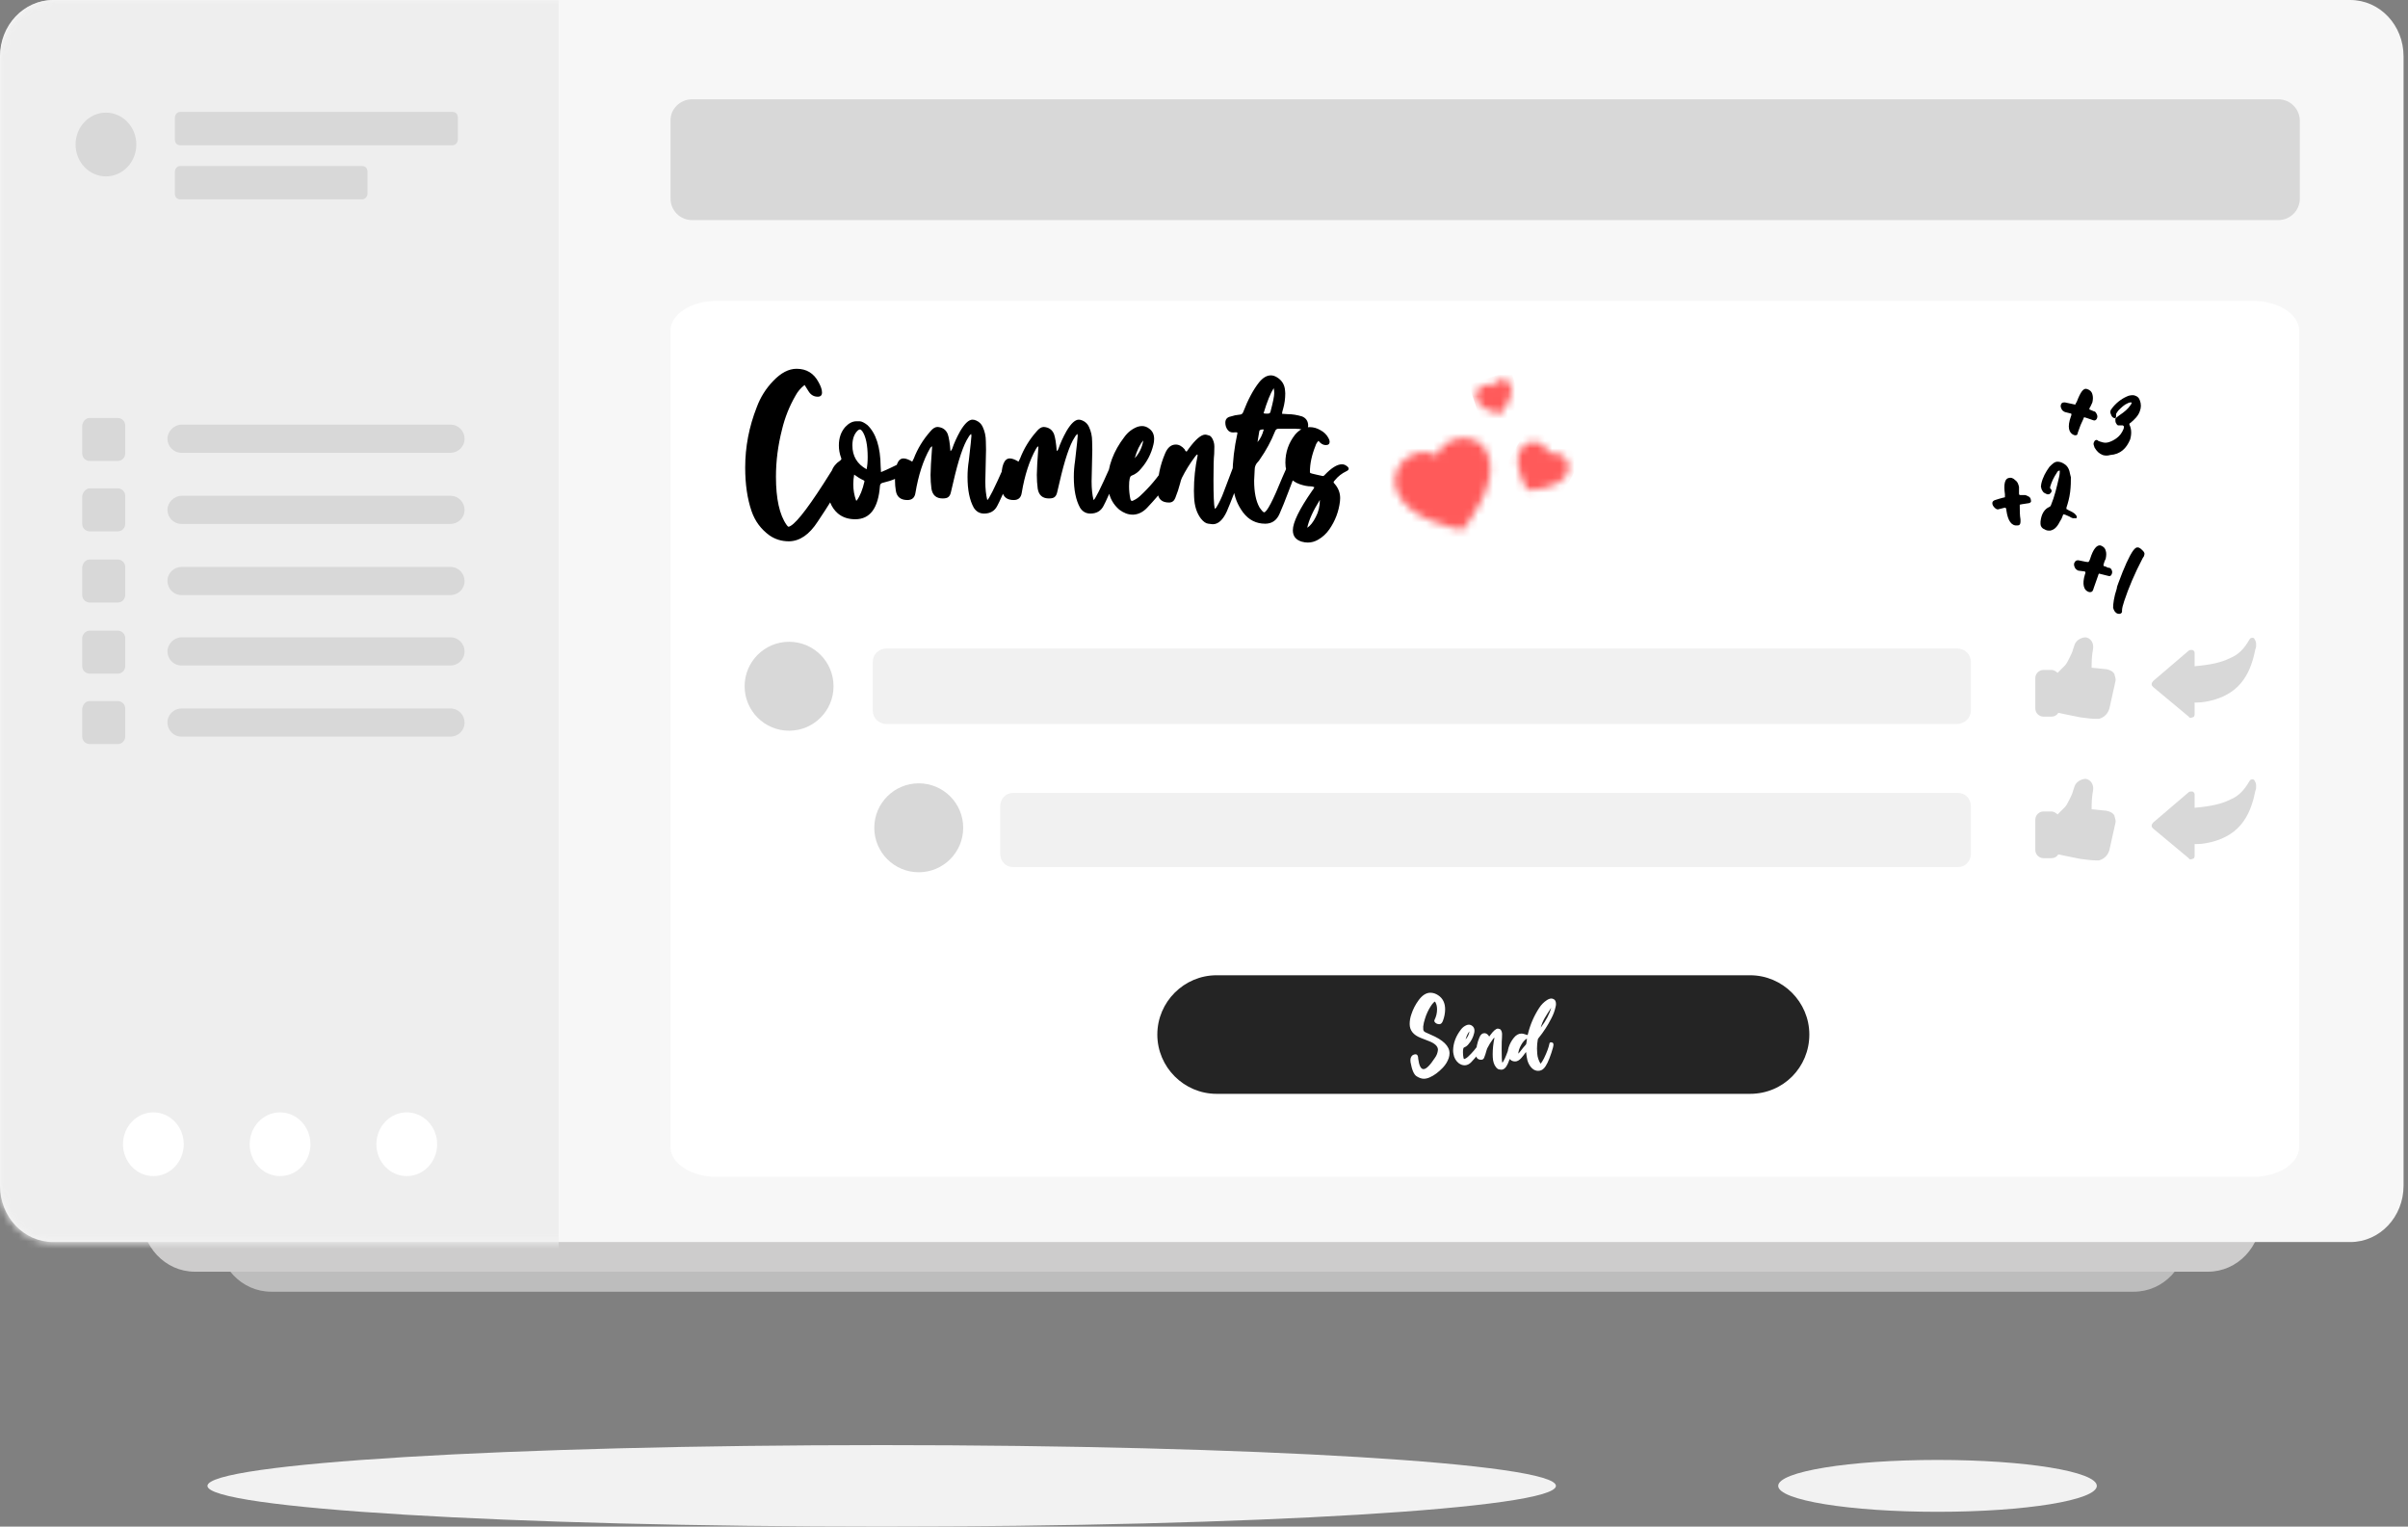 <svg width="325" height="206" viewBox="0 0 325 206" fill="none" xmlns="http://www.w3.org/2000/svg">
<rect x="0" y="0" width="325" height="206" fill="#808080" stroke="none"/>
<path d="M119 206C169.258 206 210 203.538 210 200.5C210 197.462 169.258 195 119 195C68.742 195 28 197.462 28 200.5C28 203.538 68.742 206 119 206Z" fill="#F2F2F2"/>
<path d="M261.5 204C273.374 204 283 202.433 283 200.5C283 198.567 273.374 197 261.5 197C249.626 197 240 198.567 240 200.5C240 202.433 249.626 204 261.5 204Z" fill="#F2F2F2"/>
<path d="M36.6 26.4H288C292 26.4 295.2 29.8 295.2 34V166.7C295.2 170.9 292 174.3 288 174.3H36.6C32.6 174.3 29.4 170.9 29.4 166.7V34C29.4 29.8 32.6 26.4 36.6 26.4Z" fill="#BDBDBD"/>
<path d="M26.3 23.7H298C302 23.7 305.2 27.1 305.2 31.3V164C305.2 168.2 302 171.6 298 171.6H26.3C22.3 171.6 19.1 168.2 19.1 164V31.3C19.1 27.1 22.4 23.7 26.3 23.7Z" fill="#CDCCCC"/>
<path d="M7.2 0H317.2C321.2 0 324.4 3.4 324.4 7.6V160C324.4 164.2 321.2 167.6 317.2 167.6H7.2C3.2 167.6 0 164.2 0 160V7.6C0 3.4 3.2 0 7.2 0Z" fill="#F7F7F7"/>
<mask id="mask0" mask-type="alpha" maskUnits="userSpaceOnUse" x="0" y="0" width="325" height="168">
<path d="M7.2 0H317.2C321.2 0 324.4 3.4 324.4 7.6V160.1C324.4 164.3 321.2 167.7 317.2 167.7H7.2C3.2 167.7 0 164.3 0 160.1V7.6C0 3.4 3.2 0 7.2 0Z" fill="white"/>
</mask>
<g mask="url(#mask0)">
<path d="M0 8C0 3.6 3.2 0 7.2 0H75.4V176.4H7.2C3.2 176.4 0 172.8 0 168.4V8Z" fill="#EEEEEE"/>
<path d="M14.3 23.8C16.564 23.8 18.4 21.875 18.4 19.5C18.4 17.125 16.564 15.2 14.3 15.2C12.036 15.2 10.2 17.125 10.2 19.5C10.2 21.875 12.036 23.8 14.3 23.8Z" fill="#D8D8D8"/>
<path d="M20.7 158.7C22.964 158.7 24.8 156.775 24.8 154.4C24.8 152.025 22.964 150.1 20.7 150.1C18.436 150.1 16.6 152.025 16.6 154.4C16.6 156.775 18.436 158.7 20.7 158.7Z" fill="white"/>
<path d="M37.8 158.7C40.064 158.7 41.9 156.775 41.9 154.4C41.9 152.025 40.064 150.1 37.8 150.1C35.536 150.1 33.7 152.025 33.7 154.4C33.7 156.775 35.536 158.7 37.8 158.7Z" fill="white"/>
<path d="M54.9 158.7C57.164 158.7 59 156.775 59 154.4C59 152.025 57.164 150.1 54.9 150.1C52.636 150.1 50.8 152.025 50.8 154.4C50.8 156.775 52.636 158.7 54.9 158.7Z" fill="white"/>
<path d="M96.7 40.6H304.1C307.5 40.6 310.3 42.4 310.3 44.6V154.8C310.3 157 307.5 158.8 304.1 158.8H96.7C93.3 158.8 90.5 157 90.5 154.8V44.6C90.5 42.4 93.3 40.6 96.7 40.6Z" fill="white"/>
<path d="M24.3 15.1H61.1C61.5 15.1 61.8 15.4 61.8 15.9V18.8C61.8 19.2 61.5 19.6 61.1 19.6H24.3C23.9 19.6 23.6 19.3 23.6 18.8V15.9C23.6 15.5 23.9 15.1 24.3 15.1Z" fill="#D8D8D8"/>
<path d="M24.3 22.4H48.9C49.3 22.4 49.6 22.7 49.6 23.2V26.1C49.6 26.5 49.3 26.9 48.9 26.9H24.3C23.9 26.9 23.6 26.6 23.6 26.1V23.2C23.6 22.8 23.9 22.4 24.3 22.4Z" fill="#D8D8D8"/>
<path d="M24.5 57.3H60.8C61.9 57.3 62.7 58.2 62.7 59.2C62.7 60.3 61.8 61.1 60.8 61.1H24.5C23.4 61.1 22.6 60.2 22.6 59.2C22.6 58.2 23.5 57.3 24.5 57.3Z" fill="#D8D8D8"/>
<path d="M12.1 56.4H15.9C16.4 56.4 16.9 56.8 16.9 57.4V61.2C16.9 61.7 16.5 62.2 15.9 62.2H12.1C11.6 62.2 11.1 61.8 11.1 61.2V57.4C11.2 56.8 11.6 56.4 12.1 56.4Z" fill="#D8D8D8"/>
<path d="M24.5 66.9H60.8C61.9 66.9 62.7 67.8 62.7 68.8C62.7 69.9 61.8 70.7 60.8 70.7H24.5C23.4 70.7 22.6 69.8 22.6 68.8C22.6 67.8 23.5 66.9 24.5 66.9Z" fill="#D8D8D8"/>
<path d="M12.1 65.9H15.9C16.4 65.9 16.9 66.3 16.9 66.9V70.7C16.9 71.2 16.5 71.7 15.9 71.7H12.1C11.6 71.7 11.1 71.3 11.1 70.7V66.9C11.2 66.4 11.6 65.9 12.1 65.9Z" fill="#D8D8D8"/>
<path d="M24.5 76.5H60.8C61.9 76.5 62.7 77.4 62.7 78.4C62.7 79.5 61.8 80.3 60.8 80.3H24.5C23.4 80.3 22.6 79.4 22.6 78.4C22.6 77.3 23.5 76.5 24.5 76.5Z" fill="#D8D8D8"/>
<path d="M12.1 75.5H15.9C16.4 75.5 16.9 75.9 16.9 76.5V80.3C16.9 80.8 16.5 81.3 15.9 81.3H12.1C11.6 81.3 11.1 80.9 11.1 80.3V76.5C11.2 75.9 11.6 75.5 12.1 75.5Z" fill="#D8D8D8"/>
<path d="M24.5 86H60.8C61.9 86 62.7 86.9 62.7 87.9C62.7 89 61.8 89.8 60.8 89.8H24.5C23.4 89.8 22.6 88.9 22.6 87.9C22.6 86.9 23.5 86 24.5 86Z" fill="#D8D8D8"/>
<path d="M24.5 95.6H60.8C61.9 95.6 62.7 96.5 62.7 97.5C62.7 98.6 61.8 99.4 60.8 99.4H24.5C23.4 99.4 22.6 98.5 22.6 97.5C22.6 96.4 23.5 95.6 24.5 95.6Z" fill="#D8D8D8"/>
<path d="M12.1 85.1H15.9C16.4 85.1 16.9 85.5 16.9 86.1V89.9C16.9 90.4 16.5 90.9 15.9 90.9H12.1C11.6 90.9 11.1 90.5 11.1 89.9V86C11.2 85.5 11.6 85.1 12.1 85.1Z" fill="#D8D8D8"/>
<path d="M12.1 94.6H15.9C16.4 94.6 16.9 95 16.9 95.6V99.4C16.9 99.9 16.5 100.4 15.9 100.4H12.1C11.6 100.4 11.1 100 11.1 99.4V95.6C11.2 95 11.6 94.6 12.1 94.6Z" fill="#D8D8D8"/>
<path d="M93.4 13.4H307.5C309.1 13.4 310.4 14.7 310.4 16.3V26.8C310.4 28.4 309.1 29.7 307.5 29.7H93.4C91.8 29.7 90.5 28.4 90.5 26.8V16.2C90.5 14.7 91.8 13.4 93.4 13.4Z" fill="#D8D8D8"/>
<mask id="mask1" mask-type="alpha" maskUnits="userSpaceOnUse" x="188" y="59" width="14" height="13">
<path fill-rule="evenodd" clip-rule="evenodd" d="M196.3 59.3C195.3 59.6 194.4 60.4 193.9 61.5C192.9 60.9 191.7 60.9 190.8 61.3C189.9 61.6 189.1 62.3 188.7 63.1C188.4 63.8 188 64.8 188.5 66.2C189.9 70.2 196.6 71.3 196.9 71.4L197.4 71.5L197.7 71.1C198.2 70.5 202.2 65.3 200.9 61.6C200.2 59.3 198 58.7 196.3 59.3Z" fill="white"/>
</mask>
<g mask="url(#mask1)">
<path d="M200.401 55.69L185.302 60.983L190.595 76.082L205.694 70.789L200.401 55.69Z" fill="#FF5A5A"/>
</g>
<mask id="mask2" mask-type="alpha" maskUnits="userSpaceOnUse" x="204" y="59" width="8" height="8">
<path fill-rule="evenodd" clip-rule="evenodd" d="M210.7 61.4C210.2 61.1 209.6 61 209 61.2C208.9 60.6 208.5 60.1 208 59.9C207.5 59.6 207 59.6 206.5 59.7C206.1 59.8 205.6 60 205.2 60.7C204.1 62.6 205.9 65.7 206 65.8L206.2 66.1H206.5C206.9 66.1 210.4 65.9 211.4 64.1C212.1 62.9 211.5 61.8 210.7 61.4Z" fill="white"/>
</mask>
<g mask="url(#mask2)">
<path d="M206.326 57.443L202.063 64.798L209.417 69.06L213.68 61.706L206.326 57.443Z" fill="#FF5A5A"/>
</g>
<mask id="mask3" mask-type="alpha" maskUnits="userSpaceOnUse" x="199" y="51" width="6" height="5">
<path fill-rule="evenodd" clip-rule="evenodd" d="M202.3 51.3C201.9 51.4 201.6 51.7 201.4 52.1C201 51.9 200.6 51.9 200.2 52C199.9 52.1 199.6 52.4 199.4 52.7C199.3 52.9 199.2 53.3 199.3 53.9C199.8 55.4 202.3 55.8 202.4 55.8H202.6L202.7 55.6C202.9 55.4 204.4 53.4 203.9 52.1C203.8 51.3 203 51.1 202.3 51.3Z" fill="white"/>
</mask>
<g mask="url(#mask3)">
<path d="M203.887 49.99L198.216 51.95L200.175 57.621L205.846 55.662L203.887 49.99Z" fill="#FF5A5A"/>
</g>
<path d="M285 76.9C285.1 77.1 285.1 77.3 285 77.5C284.9 77.7 284.8 77.8 284.5 77.7C283.7 77.5 283.3 77.4 283.3 77.4C283.3 77.4 283.2 77.5 283.2 77.6C283 78.2 282.8 78.7 282.6 79.3L282.5 79.6C282.4 79.9 282.2 79.9 282 79.9C281.2 79.7 281 78.8 281.4 77.5C281.5 77.3 281.5 77.1 281.3 77.1L280.5 77C280.3 76.9 280.1 76.8 280 76.5C279.9 76.3 279.9 76 280 75.9C280.1 75.7 280.2 75.6 280.5 75.6C281.4 75.8 281.9 75.9 281.9 75.8C281.9 75.8 282 75.7 282.1 75.4C282.5 74.1 283 73.5 283.5 73.6C283.8 73.7 284.1 73.9 284.2 74.3C284.3 74.6 284.3 74.9 284.2 75.4C284.1 75.6 284 75.8 283.9 76.2C283.9 76.3 283.9 76.4 284 76.4C284.1 76.4 284.3 76.5 284.5 76.6C284.8 76.6 284.9 76.7 285 76.9ZM289.2 74.3C289 74.1 288.9 74 288.7 73.9C288.4 73.8 288.2 73.9 287.9 74.3C287.4 75 286.7 76.5 285.9 78.7C285.8 79 285.7 79.2 285.7 79.4C285.3 80.6 285.2 81.5 285.2 82C285.3 82.4 285.5 82.7 285.8 82.8C286.1 82.9 286.3 82.8 286.4 82.6C286.4 82.6 286.4 82.5 286.4 82.4C286.4 82.1 286.5 81.7 286.7 81.1C287.3 79.3 288.1 77.4 289.2 75.3C289.3 75.2 289.4 75 289.4 74.9C289.5 74.7 289.4 74.5 289.2 74.3ZM278.7 55.6L279.5 55.8C279.6 55.8 279.6 56 279.5 56.2C279 57.6 279.2 58.4 279.9 58.7C280.2 58.8 280.4 58.7 280.4 58.5L280.5 58.2C280.7 57.6 280.9 57.1 281.2 56.5C281.2 56.4 281.3 56.3 281.3 56.3C281.3 56.3 281.7 56.4 282.5 56.7C282.7 56.8 282.9 56.7 283 56.5C283.1 56.3 283.1 56.1 283 55.9C282.9 55.7 282.8 55.5 282.6 55.5C282.3 55.4 282.2 55.3 282.1 55.3C282 55.3 282 55.2 282 55.1C282.2 54.8 282.3 54.5 282.4 54.3C282.5 53.9 282.5 53.5 282.4 53.2C282.3 52.8 282 52.6 281.7 52.5C281.2 52.3 280.8 52.9 280.3 54.2C280.2 54.4 280.1 54.5 280.1 54.6C280.1 54.6 279.6 54.5 278.7 54.3C278.5 54.3 278.3 54.3 278.2 54.5C278.1 54.7 278.1 54.9 278.2 55.1C278.3 55.4 278.5 55.5 278.7 55.6ZM287.5 59.3C287.7 58.6 287.7 57.9 287.4 57.3C287.4 57.2 287.4 57.2 287.4 57.2C287.4 57.2 287.4 57.1 287.5 57.1C288.1 56.6 288.6 56.1 288.8 55.5C289 55 289 54.5 288.8 54C288.7 53.7 288.5 53.5 288.2 53.4C288 53.3 287.7 53.3 287.3 53.4C286.5 53.7 285.8 54.2 285.2 54.9C285.1 55 285 55.2 284.9 55.3C284.8 55.5 284.8 55.7 284.9 55.9C285 56.2 285.1 56.3 285.3 56.4C285.5 56.5 285.6 56.4 285.6 56.2V56.1C285.6 56 285.6 56 285.6 55.9C285.6 55.8 285.7 55.7 285.9 55.4C286.3 55 286.7 54.6 287.2 54.4C287.4 54.3 287.5 54.3 287.7 54.3C287.7 54.3 287.7 54.3 287.7 54.4L287.6 54.6C287.2 55.2 286.7 55.6 286.1 56L285.7 56.3C285.6 56.4 285.6 56.4 285.5 56.5C285.5 56.7 285.5 57 285.6 57.1C285.7 57.3 285.8 57.4 285.9 57.4C286 57.4 286.1 57.4 286.2 57.4C286.3 57.4 286.4 57.4 286.5 57.4C286.7 57.5 286.7 57.6 286.6 57.9C286.4 58.4 286.1 58.8 285.7 59.1C285.3 59.4 284.9 59.6 284.5 59.7C284.1 59.8 283.8 59.7 283.5 59.6C283.4 59.6 283.3 59.5 283.2 59.5L283.1 59.4C282.9 59.3 282.7 59.4 282.6 59.7C282.5 59.9 282.6 60.1 282.7 60.4C283 60.9 283.3 61.2 283.8 61.4C284.1 61.5 284.5 61.5 284.8 61.4C286.2 61.3 287 60.5 287.5 59.3ZM273.3 66.8C273 66.8 272.8 66.8 272.7 66.8C272.6 66.8 272.5 66.8 272.5 66.6C272.5 66.2 272.5 65.9 272.5 65.7C272.4 65.3 272.3 65 272 64.8C271.7 64.5 271.4 64.4 271.1 64.5C270.6 64.6 270.4 65.3 270.6 66.7C270.6 66.9 270.6 67.1 270.6 67.1C270.6 67.1 270.1 67.2 269.2 67.5C269 67.6 268.9 67.7 268.9 67.9C268.9 68.1 269 68.3 269.2 68.5C269.4 68.7 269.6 68.8 269.8 68.7L270.6 68.5C270.7 68.5 270.8 68.6 270.8 68.9C271 70.3 271.5 71 272.3 70.9C272.6 70.9 272.7 70.7 272.7 70.4V70.1C272.6 69.5 272.6 68.9 272.6 68.3C272.6 68.2 272.6 68.1 272.6 68.1C272.6 68.1 273 68 273.8 67.9C274 67.9 274.2 67.7 274.1 67.5C274.1 67.3 274 67.1 273.8 67C273.6 66.9 273.4 66.8 273.3 66.8ZM280.3 69.8C280.3 69.6 280.2 69.5 280 69.3L279.7 69.1C279.5 69 279.3 68.9 279.1 68.8C279 68.7 278.9 68.7 278.9 68.7C278.9 68.7 278.9 68.6 278.9 68.5C279.1 67.9 279.3 67.2 279.4 66.4C279.5 65.6 279.5 64.9 279.5 64.4L279.4 64C279.3 63.4 279.1 62.9 278.6 62.6C278.3 62.4 278 62.3 277.7 62.3C277.3 62.3 277 62.6 276.6 63C276.1 63.7 275.7 64.4 275.5 65.3C275.5 65.5 275.4 65.7 275.5 65.8C275.5 66 275.6 66.1 275.7 66.3C275.8 66.5 276.1 66.6 276.3 66.7C276.4 66.7 276.4 66.7 276.5 66.7C276.6 66.7 276.7 66.6 276.8 66.5C276.8 66.4 276.9 66.4 276.9 66.3C276.9 66.2 276.9 66.1 276.8 66L276.7 65.9C276.7 65.8 276.7 65.8 276.7 65.7C276.9 65 277.2 64.4 277.6 63.8C277.7 63.6 277.8 63.5 278 63.5V63.6C278 63.7 278 64 277.9 64.4C277.6 65.7 277.3 67 276.8 68.2C276.7 68.3 276.7 68.4 276.6 68.4C275.9 68.7 275.5 69.4 275.4 70.4V70.7C275.4 71 275.6 71.3 275.9 71.4C276.2 71.6 276.4 71.6 276.7 71.6C277.2 71.5 277.6 71.2 278 70.4C278.2 70.1 278.3 69.9 278.4 69.6C278.4 69.5 278.5 69.4 278.5 69.4C278.6 69.4 278.9 69.5 279.3 69.7C279.6 69.9 279.9 70 280 69.9C280.2 70 280.3 69.9 280.3 69.8Z" fill="black"/>
<path d="M119.7 87.5H264.1C265.2 87.5 266 88.3 266 89.3V95.9C266 96.9 265.1 97.7 264.1 97.7H119.7C118.6 97.7 117.8 96.9 117.8 95.9V89.3C117.8 88.3 118.6 87.5 119.7 87.5Z" fill="#F1F1F1"/>
<path fill-rule="evenodd" clip-rule="evenodd" d="M304.5 86.9H304C304.5 86.9 304.5 86.9 304.5 86.9C304.5 87 304.5 87 304.5 87.1C304.5 87.2 304.5 87.4 304.4 87.6C304.3 88 304.2 88.6 304 89.2C303.6 90.5 302.9 92 301.5 93.1C300.2 94.1 298.8 94.5 297.6 94.7C297 94.8 296.6 94.8 296.2 94.8V96.4C296.2 96.6 296.1 96.8 295.9 96.8C295.7 96.9 295.5 96.9 295.4 96.7L290.6 92.7C290.5 92.6 290.4 92.5 290.4 92.3C290.4 92.2 290.5 92 290.6 91.9L295.4 87.8C295.5 87.7 295.7 87.7 295.9 87.7C296.1 87.8 296.2 87.9 296.2 88.1V89.9C298.4 89.7 299.8 89.4 301 88.8C302.2 88.3 302.9 87.5 303.6 86.3C303.7 86.1 303.9 86 304.2 86.1C304.4 86.4 304.5 86.6 304.5 86.9Z" fill="#D8D8D8"/>
<path fill-rule="evenodd" clip-rule="evenodd" d="M280 87L279.9 87.3C279.9 87.4 279.8 87.5 279.8 87.6C279.7 88 279.5 88.4 279.3 88.8C279.1 89.2 278.9 89.6 278.7 89.8L278.6 89.9C278.3 90.2 278 90.5 277.7 90.8C277.5 90.6 277.2 90.4 276.9 90.4H275.8C275.2 90.4 274.7 90.9 274.7 91.5V95.6C274.7 96.2 275.2 96.7 275.8 96.7H276.9C277.3 96.7 277.6 96.5 277.8 96.2H277.9C278.3 96.3 278.8 96.4 279.3 96.5C279.8 96.6 280.3 96.7 280.8 96.8C281.6 96.9 282.3 97 282.9 97C283 97 283.1 97 283.1 97C283.2 97 283.2 97 283.3 97C284 96.8 284.5 96.3 284.7 95.6L285.5 92C285.6 91.7 285.5 91.4 285.4 91.1V91C285.2 90.6 284.8 90.4 284.3 90.3L282.3 90.1V90C282.3 89.4 282.3 88.6 282.5 87.5C282.6 86.8 282.2 86.1 281.5 86C280.9 86 280.2 86.4 280 87Z" fill="#D8D8D8"/>
<path fill-rule="evenodd" clip-rule="evenodd" d="M304.5 106H304C304.5 106 304.5 106 304.5 106C304.5 106.1 304.5 106.1 304.5 106.2C304.5 106.3 304.5 106.5 304.4 106.7C304.3 107.1 304.2 107.7 304 108.3C303.6 109.6 302.9 111.1 301.5 112.2C300.2 113.2 298.8 113.6 297.6 113.8C297 113.9 296.6 113.9 296.2 113.9V115.5C296.2 115.7 296.1 115.9 295.9 115.9C295.7 116 295.5 116 295.4 115.8L290.6 111.8C290.5 111.7 290.4 111.6 290.4 111.4C290.4 111.3 290.5 111.1 290.6 111L295.4 106.9C295.5 106.8 295.7 106.8 295.9 106.8C296.1 106.9 296.2 107 296.2 107.2V109C298.4 108.8 299.8 108.5 301 107.9C302.2 107.4 302.9 106.6 303.6 105.4C303.7 105.2 303.9 105.1 304.2 105.2C304.4 105.5 304.5 105.7 304.5 106Z" fill="#D8D8D8"/>
<path fill-rule="evenodd" clip-rule="evenodd" d="M280 106.1L279.9 106.4C279.9 106.5 279.8 106.6 279.8 106.7C279.7 107.1 279.5 107.5 279.3 107.9C279.1 108.3 278.9 108.7 278.7 108.9L278.6 109C278.3 109.3 278 109.6 277.7 109.9C277.5 109.7 277.2 109.5 276.9 109.5H275.8C275.2 109.5 274.7 110 274.7 110.6V114.7C274.7 115.3 275.2 115.8 275.8 115.8H276.9C277.3 115.8 277.6 115.6 277.8 115.3H277.9C278.3 115.4 278.8 115.5 279.3 115.6C279.8 115.7 280.3 115.8 280.8 115.9C281.6 116 282.3 116.1 282.9 116.1C283 116.1 283.1 116.1 283.1 116.1C283.2 116.1 283.2 116.1 283.3 116.1C284 115.9 284.5 115.4 284.7 114.7L285.5 111.1C285.6 110.8 285.5 110.5 285.4 110.2V110.1C285.2 109.7 284.8 109.5 284.3 109.4L282.3 109.2V109.1C282.3 108.5 282.3 107.7 282.5 106.6C282.6 105.9 282.2 105.2 281.5 105.1C280.9 105.1 280.2 105.5 280 106.1Z" fill="#D8D8D8"/>
<path d="M136.708 107H264.292C265.253 107 266 107.792 266 108.782V115.218C266 116.208 265.253 117 264.292 117H136.708C135.747 117 135 116.208 135 115.218V108.782C135 107.792 135.747 107 136.708 107Z" fill="#F1F1F1"/>
<path d="M106.5 98.6C109.814 98.6 112.5 95.914 112.5 92.6C112.5 89.286 109.814 86.6 106.5 86.6C103.186 86.6 100.5 89.286 100.5 92.6C100.5 95.914 103.186 98.6 106.5 98.6Z" fill="#D8D8D8"/>
<path d="M124 117.7C127.314 117.7 130 115.014 130 111.7C130 108.386 127.314 105.7 124 105.7C120.686 105.7 118 108.386 118 111.7C118 115.014 120.686 117.7 124 117.7Z" fill="#D8D8D8"/>
<path d="M236.2 147.6H164.2C159.8 147.6 156.2 144 156.2 139.6C156.2 135.2 159.8 131.6 164.2 131.6H236.2C240.6 131.6 244.2 135.2 244.2 139.6C244.2 144 240.7 147.6 236.2 147.6Z" fill="#242424"/>
<path d="M192.162 145.563C191.869 145.563 191.542 145.45 191.183 145.222C190.831 144.995 190.563 144.368 190.38 143.341C190.365 143.253 190.358 143.162 190.358 143.066C190.358 142.751 190.468 142.516 190.688 142.362C190.827 142.296 190.945 142.263 191.04 142.263C191.289 142.263 191.414 142.472 191.414 142.89C191.539 143.807 191.777 144.265 192.129 144.265C192.488 144.265 192.994 143.767 193.647 142.769C193.896 142.439 194.039 142.069 194.076 141.658C194.076 141.182 193.658 140.786 192.822 140.47C192.646 140.397 192.29 140.258 191.755 140.052C190.758 139.664 190.259 139.04 190.259 138.182C190.259 137.735 190.336 137.295 190.49 136.862C190.71 136.18 191.04 135.542 191.48 134.948C191.971 134.288 192.496 133.958 193.053 133.958C193.42 133.958 193.772 134.072 194.109 134.299C194.732 134.71 195.044 135.344 195.044 136.202C195.037 136.73 194.938 137.244 194.747 137.742C194.637 138.05 194.472 138.204 194.252 138.204C193.981 138.197 193.772 138.094 193.625 137.896C193.596 137.845 193.581 137.797 193.581 137.753C193.581 137.709 193.592 137.665 193.614 137.621C193.841 137.167 193.955 136.69 193.955 136.191C193.955 135.832 193.885 135.524 193.746 135.267C193.709 135.194 193.68 135.157 193.658 135.157C193.629 135.157 193.588 135.183 193.537 135.234C193.383 135.381 193.251 135.542 193.141 135.718C192.782 136.268 192.51 136.848 192.327 137.456C192.21 137.801 192.129 138.153 192.085 138.512C192.085 138.703 192.089 138.846 192.096 138.941C192.125 139.103 192.221 139.22 192.382 139.293L193.086 139.612C194.787 140.324 195.638 141.163 195.638 142.131C195.638 142.344 195.601 142.56 195.528 142.78C195.367 143.25 195.106 143.675 194.747 144.056C194.146 144.687 193.544 145.131 192.943 145.387C192.672 145.505 192.411 145.563 192.162 145.563ZM197.804 140.261C198.09 139.946 198.266 139.579 198.332 139.161C198.112 139.418 197.936 139.785 197.804 140.261ZM197.738 143.748H197.661C197.389 143.748 197.118 143.646 196.847 143.44C196.48 143.125 196.256 142.725 196.176 142.241C196.139 142.073 196.121 141.908 196.121 141.746C196.135 140.764 196.484 139.829 197.166 138.941C197.378 138.648 197.65 138.439 197.98 138.314C198.075 138.285 198.167 138.27 198.255 138.27C198.416 138.27 198.566 138.325 198.706 138.435C198.904 138.582 199.003 138.791 199.003 139.062C199.003 139.187 198.988 139.304 198.959 139.414C198.827 139.979 198.57 140.478 198.189 140.91C198.035 141.108 197.84 141.251 197.606 141.339C197.503 141.369 197.452 141.589 197.452 141.999C197.452 142.256 197.477 142.509 197.529 142.758C197.551 142.854 197.584 142.901 197.628 142.901C197.657 142.901 197.697 142.887 197.749 142.857C197.888 142.791 198.016 142.703 198.134 142.593C198.706 142.065 199.208 141.471 199.641 140.811C199.707 140.709 199.78 140.657 199.861 140.657C199.971 140.657 200.07 140.694 200.158 140.767C200.253 140.841 200.301 140.914 200.301 140.987C200.301 141.024 200.286 141.072 200.257 141.13L200.246 141.141C199.967 141.706 199.41 142.432 198.574 143.319C198.324 143.583 198.046 143.726 197.738 143.748ZM202.63 144.342C202.601 144.342 202.509 144.331 202.355 144.309C202.208 144.295 202.058 144.192 201.904 144.001C201.64 143.664 201.497 143.217 201.475 142.659L201.464 142.274C201.464 141.541 201.541 140.811 201.695 140.085L201.673 140.019C201.622 140.056 201.57 140.111 201.519 140.184C201.211 140.595 200.943 141.028 200.716 141.482C200.672 141.585 200.639 141.688 200.617 141.79C200.536 142.106 200.434 142.417 200.309 142.725C200.236 142.909 200.107 143 199.924 143C199.491 143 199.257 142.795 199.22 142.384V142.186C199.22 141.424 199.374 140.683 199.682 139.964C199.836 139.598 200.056 139.414 200.342 139.414C200.54 139.414 200.723 139.513 200.892 139.711C200.899 139.726 200.907 139.744 200.914 139.766C200.929 139.781 200.94 139.796 200.947 139.81C200.962 139.825 200.984 139.84 201.013 139.854L201.145 139.667C201.57 139.088 201.911 138.798 202.168 138.798C202.212 138.798 202.289 138.817 202.399 138.853C202.516 138.883 202.612 139.011 202.685 139.238C202.714 139.334 202.729 139.433 202.729 139.535C202.729 139.689 202.725 139.843 202.718 139.997C202.689 140.239 202.674 140.775 202.674 141.603C202.674 142.549 202.7 143.14 202.751 143.374C202.795 143.374 202.832 143.345 202.861 143.286C203.037 142.993 203.184 142.685 203.301 142.362L203.873 140.855C203.917 140.716 203.994 140.646 204.104 140.646C204.141 140.646 204.181 140.654 204.225 140.668C204.379 140.712 204.456 140.804 204.456 140.943C204.456 140.98 204.419 141.108 204.346 141.328C204.053 142.179 203.77 142.92 203.499 143.55C203.257 144.078 202.967 144.342 202.63 144.342ZM207.95 138.666C208.684 137.684 209.153 136.789 209.358 135.982C208.94 136.62 208.643 137.093 208.467 137.401C208.24 137.797 208.068 138.219 207.95 138.666ZM204.914 142.164C204.951 142.157 205.032 142.073 205.156 141.911C205.457 141.515 205.725 141.189 205.959 140.932C205.996 140.896 206.04 140.632 206.091 140.14C205.798 140.302 205.538 140.588 205.31 140.998C205.083 141.402 204.951 141.79 204.914 142.164ZM207.598 144.496C207.32 144.496 207.067 144.401 206.839 144.21C206.399 143.822 206.135 143.268 206.047 142.549L205.97 141.966C205.934 141.988 205.901 142.021 205.871 142.065C205.739 142.263 205.567 142.487 205.354 142.736C205.068 143.066 204.779 143.231 204.485 143.231C204.119 143.231 203.84 143.066 203.649 142.736C203.547 142.531 203.495 142.3 203.495 142.043C203.495 141.801 203.536 141.563 203.616 141.328C203.763 140.874 203.987 140.456 204.287 140.074C204.603 139.671 204.951 139.469 205.332 139.469C205.45 139.469 205.571 139.488 205.695 139.524L206.157 139.667C206.187 139.638 206.209 139.598 206.223 139.546V139.502C206.531 138.248 207.037 137.082 207.741 136.004C208.013 135.579 208.361 135.227 208.786 134.948C209.006 134.809 209.204 134.739 209.38 134.739C209.49 134.739 209.604 134.772 209.721 134.838C209.912 134.948 210.007 135.165 210.007 135.487C210.007 135.612 209.989 135.737 209.952 135.861C209.835 136.404 209.644 136.921 209.38 137.412C208.904 138.358 208.332 139.242 207.664 140.063C207.613 140.115 207.576 140.181 207.554 140.261C207.481 140.665 207.444 141.072 207.444 141.482C207.444 141.717 207.455 141.952 207.477 142.186C207.514 142.663 207.664 143.114 207.928 143.539C208.06 143.393 208.214 143.147 208.39 142.802C208.779 141.996 209.025 141.332 209.127 140.811C209.149 140.701 209.215 140.646 209.325 140.646C209.553 140.646 209.666 140.749 209.666 140.954C209.666 141.138 209.575 141.504 209.391 142.054C209.032 143.147 208.687 143.855 208.357 144.177C208.152 144.39 207.899 144.496 207.598 144.496Z" fill="white"/>
<path d="M106.48 73.043C105.504 73.043 104.632 72.779 103.864 72.251C102.712 71.419 101.904 70.331 101.44 68.987C100.864 67.307 100.576 65.339 100.576 63.083C100.576 60.299 101.096 57.587 102.136 54.947C102.632 53.603 103.376 52.419 104.368 51.395C105.408 50.307 106.456 49.763 107.512 49.763C108.856 49.763 109.848 50.371 110.488 51.587C110.792 52.131 110.944 52.587 110.944 52.955C110.944 53.339 110.752 53.531 110.368 53.531C109.84 53.531 109.424 53.283 109.12 52.787L108.592 51.947C108.064 52.363 107.656 52.843 107.368 53.387C106.536 54.827 105.928 56.355 105.544 57.971C105 60.099 104.728 62.219 104.728 64.331C104.728 67.307 105.208 69.475 106.168 70.835C106.28 70.995 106.368 71.075 106.432 71.075C106.496 71.075 106.592 71.035 106.72 70.955C107.664 70.395 109.464 67.987 112.12 63.731L112.504 63.131C112.76 62.795 113.088 62.627 113.488 62.627C113.856 62.627 114.168 62.771 114.424 63.059C114.536 63.171 114.592 63.275 114.592 63.371C114.592 63.483 114.552 63.611 114.472 63.755C114.392 63.883 114.312 64.019 114.232 64.163C113.032 66.259 111.744 68.331 110.368 70.379C109.232 72.139 107.936 73.027 106.48 73.043ZM115.596 67.547C115.628 67.547 115.644 67.539 115.644 67.523C116.076 66.931 116.42 66.075 116.676 64.955C116.676 64.891 116.636 64.843 116.556 64.811C116.14 64.619 115.716 64.363 115.284 64.043C115.204 64.475 115.164 64.907 115.164 65.339C115.164 66.107 115.292 66.843 115.548 67.547H115.596ZM116.964 63.323C117.06 62.859 117.108 62.315 117.108 61.691C117.108 60.043 116.86 58.867 116.364 58.163C116.252 58.019 116.148 57.947 116.052 57.947C115.972 57.947 115.868 58.003 115.74 58.115C115.276 58.579 115.044 59.243 115.044 60.107C115.044 61.547 115.684 62.619 116.964 63.323ZM115.428 70.067C114.484 70.067 113.7 69.803 113.076 69.275C112.18 68.491 111.732 67.371 111.732 65.915C111.732 65.131 111.892 64.371 112.212 63.635C112.436 63.011 112.82 62.523 113.364 62.171C113.492 62.091 113.556 62.003 113.556 61.907C113.556 61.859 113.54 61.803 113.508 61.739C113.316 61.211 113.22 60.667 113.22 60.107C113.22 59.099 113.508 58.267 114.084 57.611C114.564 57.099 115.068 56.843 115.596 56.843H116.028C116.3 56.859 116.644 57.027 117.06 57.347C118.228 58.451 118.828 60.315 118.86 62.939L118.908 63.707C119.484 63.467 119.948 63.259 120.3 63.083C120.668 62.907 120.9 62.795 120.996 62.747C121.108 62.683 121.22 62.651 121.332 62.651H121.524C121.684 62.651 121.844 62.699 122.004 62.795C122.18 62.875 122.268 63.019 122.268 63.227C122.268 63.499 122.148 63.739 121.908 63.947C121.364 64.443 120.444 64.843 119.148 65.147C118.908 65.195 118.78 65.339 118.764 65.579C118.54 68.571 117.428 70.067 115.428 70.067ZM132.817 69.299C132.225 69.299 131.761 69.035 131.425 68.507C130.865 67.499 130.585 66.115 130.585 64.355C130.585 63.635 130.641 62.915 130.753 62.195C130.993 60.115 131.113 58.979 131.113 58.787C131.113 58.723 131.097 58.643 131.065 58.547C130.905 58.691 130.785 58.843 130.705 59.003C130.033 60.011 129.345 62.059 128.641 65.147L128.329 66.467C128.265 66.739 128.153 66.939 127.993 67.067C127.849 67.195 127.593 67.259 127.225 67.259C126.361 67.259 125.857 66.819 125.713 65.939C125.633 65.331 125.593 64.715 125.593 64.091C125.593 63.435 125.665 62.147 125.809 60.227C125.681 60.275 125.577 60.379 125.497 60.539C124.601 62.123 123.953 64.115 123.553 66.515C123.457 67.155 123.097 67.475 122.473 67.475C121.577 67.475 121.057 67.067 120.913 66.251C120.833 65.771 120.793 65.291 120.793 64.811C120.793 62.843 121.177 61.859 121.945 61.859C122.249 61.859 122.641 62.003 123.121 62.291L123.337 61.859C123.849 60.531 124.585 59.323 125.545 58.235C125.881 57.819 126.209 57.611 126.529 57.611C127.217 57.659 127.681 57.987 127.921 58.595C128.081 59.059 128.201 59.819 128.281 60.875C128.393 60.795 128.473 60.683 128.521 60.539C128.761 59.819 129.121 59.027 129.601 58.163C130.209 57.139 130.761 56.627 131.257 56.627C131.417 56.627 131.585 56.667 131.761 56.747C132.161 56.923 132.449 57.203 132.625 57.587C132.913 58.195 133.057 58.851 133.057 59.555L133.081 60.683L133.033 62.843C133.001 63.835 132.985 64.539 132.985 64.955C132.985 65.931 133.073 66.771 133.249 67.475C133.457 67.395 134.209 65.891 135.505 62.963C135.601 62.691 135.825 62.555 136.177 62.555C136.433 62.555 136.633 62.659 136.777 62.867C136.825 62.947 136.849 63.019 136.849 63.083C136.849 63.179 136.753 63.435 136.561 63.851C135.537 66.283 134.881 67.755 134.593 68.267C134.241 68.955 133.649 69.299 132.817 69.299ZM147.161 69.299C146.569 69.299 146.105 69.035 145.769 68.507C145.209 67.499 144.929 66.115 144.929 64.355C144.929 63.635 144.985 62.915 145.097 62.195C145.337 60.115 145.457 58.979 145.457 58.787C145.457 58.723 145.441 58.643 145.409 58.547C145.249 58.691 145.129 58.843 145.049 59.003C144.377 60.011 143.689 62.059 142.985 65.147L142.673 66.467C142.609 66.739 142.497 66.939 142.337 67.067C142.193 67.195 141.937 67.259 141.569 67.259C140.705 67.259 140.201 66.819 140.057 65.939C139.977 65.331 139.937 64.715 139.937 64.091C139.937 63.435 140.009 62.147 140.153 60.227C140.025 60.275 139.921 60.379 139.841 60.539C138.945 62.123 138.297 64.115 137.897 66.515C137.801 67.155 137.441 67.475 136.817 67.475C135.921 67.475 135.401 67.067 135.257 66.251C135.177 65.771 135.137 65.291 135.137 64.811C135.137 62.843 135.521 61.859 136.289 61.859C136.593 61.859 136.985 62.003 137.465 62.291L137.681 61.859C138.193 60.531 138.929 59.323 139.889 58.235C140.225 57.819 140.553 57.611 140.873 57.611C141.561 57.659 142.025 57.987 142.265 58.595C142.425 59.059 142.545 59.819 142.625 60.875C142.737 60.795 142.817 60.683 142.865 60.539C143.105 59.819 143.465 59.027 143.945 58.163C144.553 57.139 145.105 56.627 145.601 56.627C145.761 56.627 145.929 56.667 146.105 56.747C146.505 56.923 146.793 57.203 146.969 57.587C147.257 58.195 147.401 58.851 147.401 59.555L147.425 60.683L147.377 62.843C147.345 63.835 147.329 64.539 147.329 64.955C147.329 65.931 147.417 66.771 147.593 67.475C147.801 67.395 148.553 65.891 149.849 62.963C149.945 62.691 150.169 62.555 150.521 62.555C150.777 62.555 150.977 62.659 151.121 62.867C151.169 62.947 151.193 63.019 151.193 63.083C151.193 63.179 151.097 63.435 150.905 63.851C149.881 66.283 149.225 67.755 148.937 68.267C148.585 68.955 147.993 69.299 147.161 69.299ZM153.153 61.835C153.777 61.147 154.161 60.347 154.305 59.435C153.825 59.995 153.441 60.795 153.153 61.835ZM153.009 69.443H152.841C152.249 69.443 151.657 69.219 151.065 68.771C150.265 68.083 149.777 67.211 149.601 66.155C149.521 65.787 149.481 65.427 149.481 65.075C149.513 62.931 150.273 60.891 151.761 58.955C152.225 58.315 152.817 57.859 153.537 57.587C153.745 57.523 153.945 57.491 154.137 57.491C154.489 57.491 154.817 57.611 155.121 57.851C155.553 58.171 155.769 58.627 155.769 59.219C155.769 59.491 155.737 59.747 155.673 59.987C155.385 61.219 154.825 62.307 153.993 63.251C153.657 63.683 153.233 63.995 152.721 64.187C152.497 64.251 152.385 64.731 152.385 65.627C152.385 66.187 152.441 66.739 152.553 67.283C152.601 67.491 152.673 67.595 152.769 67.595C152.833 67.595 152.921 67.563 153.033 67.499C153.337 67.355 153.617 67.163 153.873 66.923C155.121 65.771 156.217 64.475 157.161 63.035C157.305 62.811 157.465 62.699 157.641 62.699C157.881 62.699 158.097 62.779 158.289 62.939C158.497 63.099 158.601 63.259 158.601 63.419C158.601 63.499 158.569 63.603 158.505 63.731L158.481 63.755C157.873 64.987 156.657 66.571 154.833 68.507C154.289 69.083 153.681 69.395 153.009 69.443ZM163.683 70.739C163.619 70.739 163.419 70.715 163.083 70.667C162.763 70.635 162.435 70.411 162.099 69.995C161.523 69.259 161.211 68.283 161.163 67.067L161.139 66.227C161.139 64.627 161.307 63.035 161.643 61.451L161.595 61.307C161.483 61.387 161.371 61.507 161.259 61.667C160.587 62.563 160.003 63.507 159.507 64.499C159.411 64.723 159.339 64.947 159.291 65.171C159.115 65.859 158.891 66.539 158.619 67.211C158.459 67.611 158.179 67.811 157.779 67.811C156.835 67.811 156.323 67.363 156.243 66.467V66.035C156.243 64.371 156.579 62.755 157.251 61.187C157.587 60.387 158.067 59.987 158.691 59.987C159.123 59.987 159.523 60.203 159.891 60.635C159.907 60.667 159.923 60.707 159.939 60.755C159.971 60.787 159.995 60.819 160.011 60.851C160.043 60.883 160.091 60.915 160.155 60.947L160.443 60.539C161.371 59.275 162.115 58.643 162.675 58.643C162.771 58.643 162.939 58.683 163.179 58.763C163.435 58.827 163.643 59.107 163.803 59.603C163.867 59.811 163.899 60.027 163.899 60.251C163.899 60.587 163.891 60.923 163.875 61.259C163.811 61.787 163.779 62.955 163.779 64.763C163.779 66.827 163.835 68.115 163.947 68.627C164.043 68.627 164.123 68.563 164.187 68.435C164.571 67.795 164.891 67.123 165.147 66.419L166.395 63.131C166.491 62.827 166.659 62.675 166.899 62.675C166.979 62.675 167.067 62.691 167.163 62.723C167.499 62.819 167.667 63.019 167.667 63.323C167.667 63.403 167.587 63.683 167.427 64.163C166.787 66.019 166.171 67.635 165.579 69.011C165.051 70.163 164.419 70.739 163.683 70.739ZM169.723 59.651C170.091 59.251 170.371 58.691 170.563 57.971L170.491 57.947C170.155 57.947 169.979 58.027 169.963 58.187L169.723 59.651ZM171.139 55.811C171.331 55.811 171.443 55.723 171.475 55.547C171.811 54.283 171.979 53.451 171.979 53.051C171.979 52.827 171.955 52.603 171.907 52.379C171.475 53.051 171.019 54.179 170.539 55.763C170.635 55.795 170.739 55.811 170.851 55.811C170.979 55.811 171.075 55.811 171.139 55.811ZM170.755 70.667C169.539 70.667 168.547 70.163 167.779 69.155C167.027 68.147 166.587 67.027 166.459 65.795C166.395 65.171 166.363 64.547 166.363 63.923C166.363 62.275 166.579 60.451 167.011 58.451C167.011 58.371 166.963 58.331 166.867 58.331L166.411 58.355C166.091 58.355 165.843 58.227 165.667 57.971C165.475 57.699 165.379 57.387 165.379 57.035C165.379 56.571 165.627 56.291 166.123 56.195C166.507 56.067 166.891 55.987 167.275 55.955C167.547 55.955 167.723 55.827 167.803 55.571C168.443 53.907 169.155 52.579 169.939 51.587C170.451 50.963 170.979 50.651 171.523 50.651C171.779 50.651 172.043 50.731 172.315 50.891C173.019 51.307 173.395 51.923 173.443 52.739L173.467 53.075C173.467 53.795 173.371 54.491 173.179 55.163C173.083 55.451 173.035 55.675 173.035 55.835L173.779 55.883C174.403 55.883 175.059 55.987 175.747 56.195C176.275 56.419 176.547 56.827 176.563 57.419C176.547 57.803 176.387 57.995 176.083 57.995L175.867 57.971C175.499 57.891 175.131 57.851 174.763 57.851H172.555C172.315 57.851 172.155 57.979 172.075 58.235C171.547 59.547 170.875 60.787 170.059 61.955C169.979 62.099 169.867 62.243 169.723 62.387C169.467 62.659 169.339 62.995 169.339 63.395C169.291 64.163 169.267 64.651 169.267 64.859C169.267 66.411 169.507 67.611 169.987 68.459C170.291 68.907 170.499 69.131 170.611 69.131C170.979 69.131 171.803 67.555 173.083 64.403L173.635 63.155C173.795 62.819 174.019 62.651 174.307 62.651C174.435 62.651 174.587 62.691 174.763 62.771C174.955 62.851 175.051 62.971 175.051 63.131C175.051 63.323 174.667 64.395 173.899 66.347C173.435 67.579 173.035 68.571 172.699 69.323C172.315 70.219 171.667 70.667 170.755 70.667ZM176.436 71.219C176.852 70.947 177.236 70.459 177.588 69.755C177.956 69.067 178.14 68.299 178.14 67.451C177.212 68.939 176.644 70.195 176.436 71.219ZM176.508 73.211C176.252 73.211 175.98 73.171 175.692 73.091C174.892 72.851 174.492 72.339 174.492 71.555C174.492 70.499 175.364 68.715 177.108 66.203L177.18 66.107C177.26 66.011 177.332 65.891 177.396 65.747C177.252 65.667 177.092 65.627 176.916 65.627C176.484 65.627 175.988 65.531 175.428 65.339C174.132 64.891 173.484 63.923 173.484 62.435C173.484 61.027 173.916 59.771 174.78 58.667C175.356 57.979 176.02 57.635 176.772 57.635C177.268 57.635 177.748 57.771 178.212 58.043C178.692 58.299 179.052 58.651 179.292 59.099C179.404 59.291 179.46 59.459 179.46 59.603C179.46 59.907 179.284 60.059 178.932 60.059C178.58 60.059 178.252 59.867 177.948 59.483C177.74 59.707 177.604 59.939 177.54 60.179C177.044 61.411 176.796 62.571 176.796 63.659C176.796 63.723 176.812 63.779 176.844 63.827C176.876 63.859 177.18 63.939 177.756 64.067C178.22 64.179 178.476 64.235 178.524 64.235C178.636 64.235 178.724 64.187 178.788 64.091C179.7 63.131 180.476 62.651 181.116 62.651C181.34 62.651 181.548 62.723 181.74 62.867C181.932 62.995 182.028 63.123 182.028 63.251C182.028 63.379 181.924 63.491 181.716 63.587C181.108 63.875 180.596 64.275 180.18 64.787C180.052 64.915 179.988 65.011 179.988 65.075C179.988 65.123 180.044 65.203 180.156 65.315C180.636 65.875 180.876 66.507 180.876 67.211L180.852 67.643C180.692 69.019 180.212 70.283 179.412 71.435C179.012 72.011 178.508 72.475 177.9 72.827C177.452 73.083 176.988 73.211 176.508 73.211Z" fill="black"/>
</g>
</svg>
